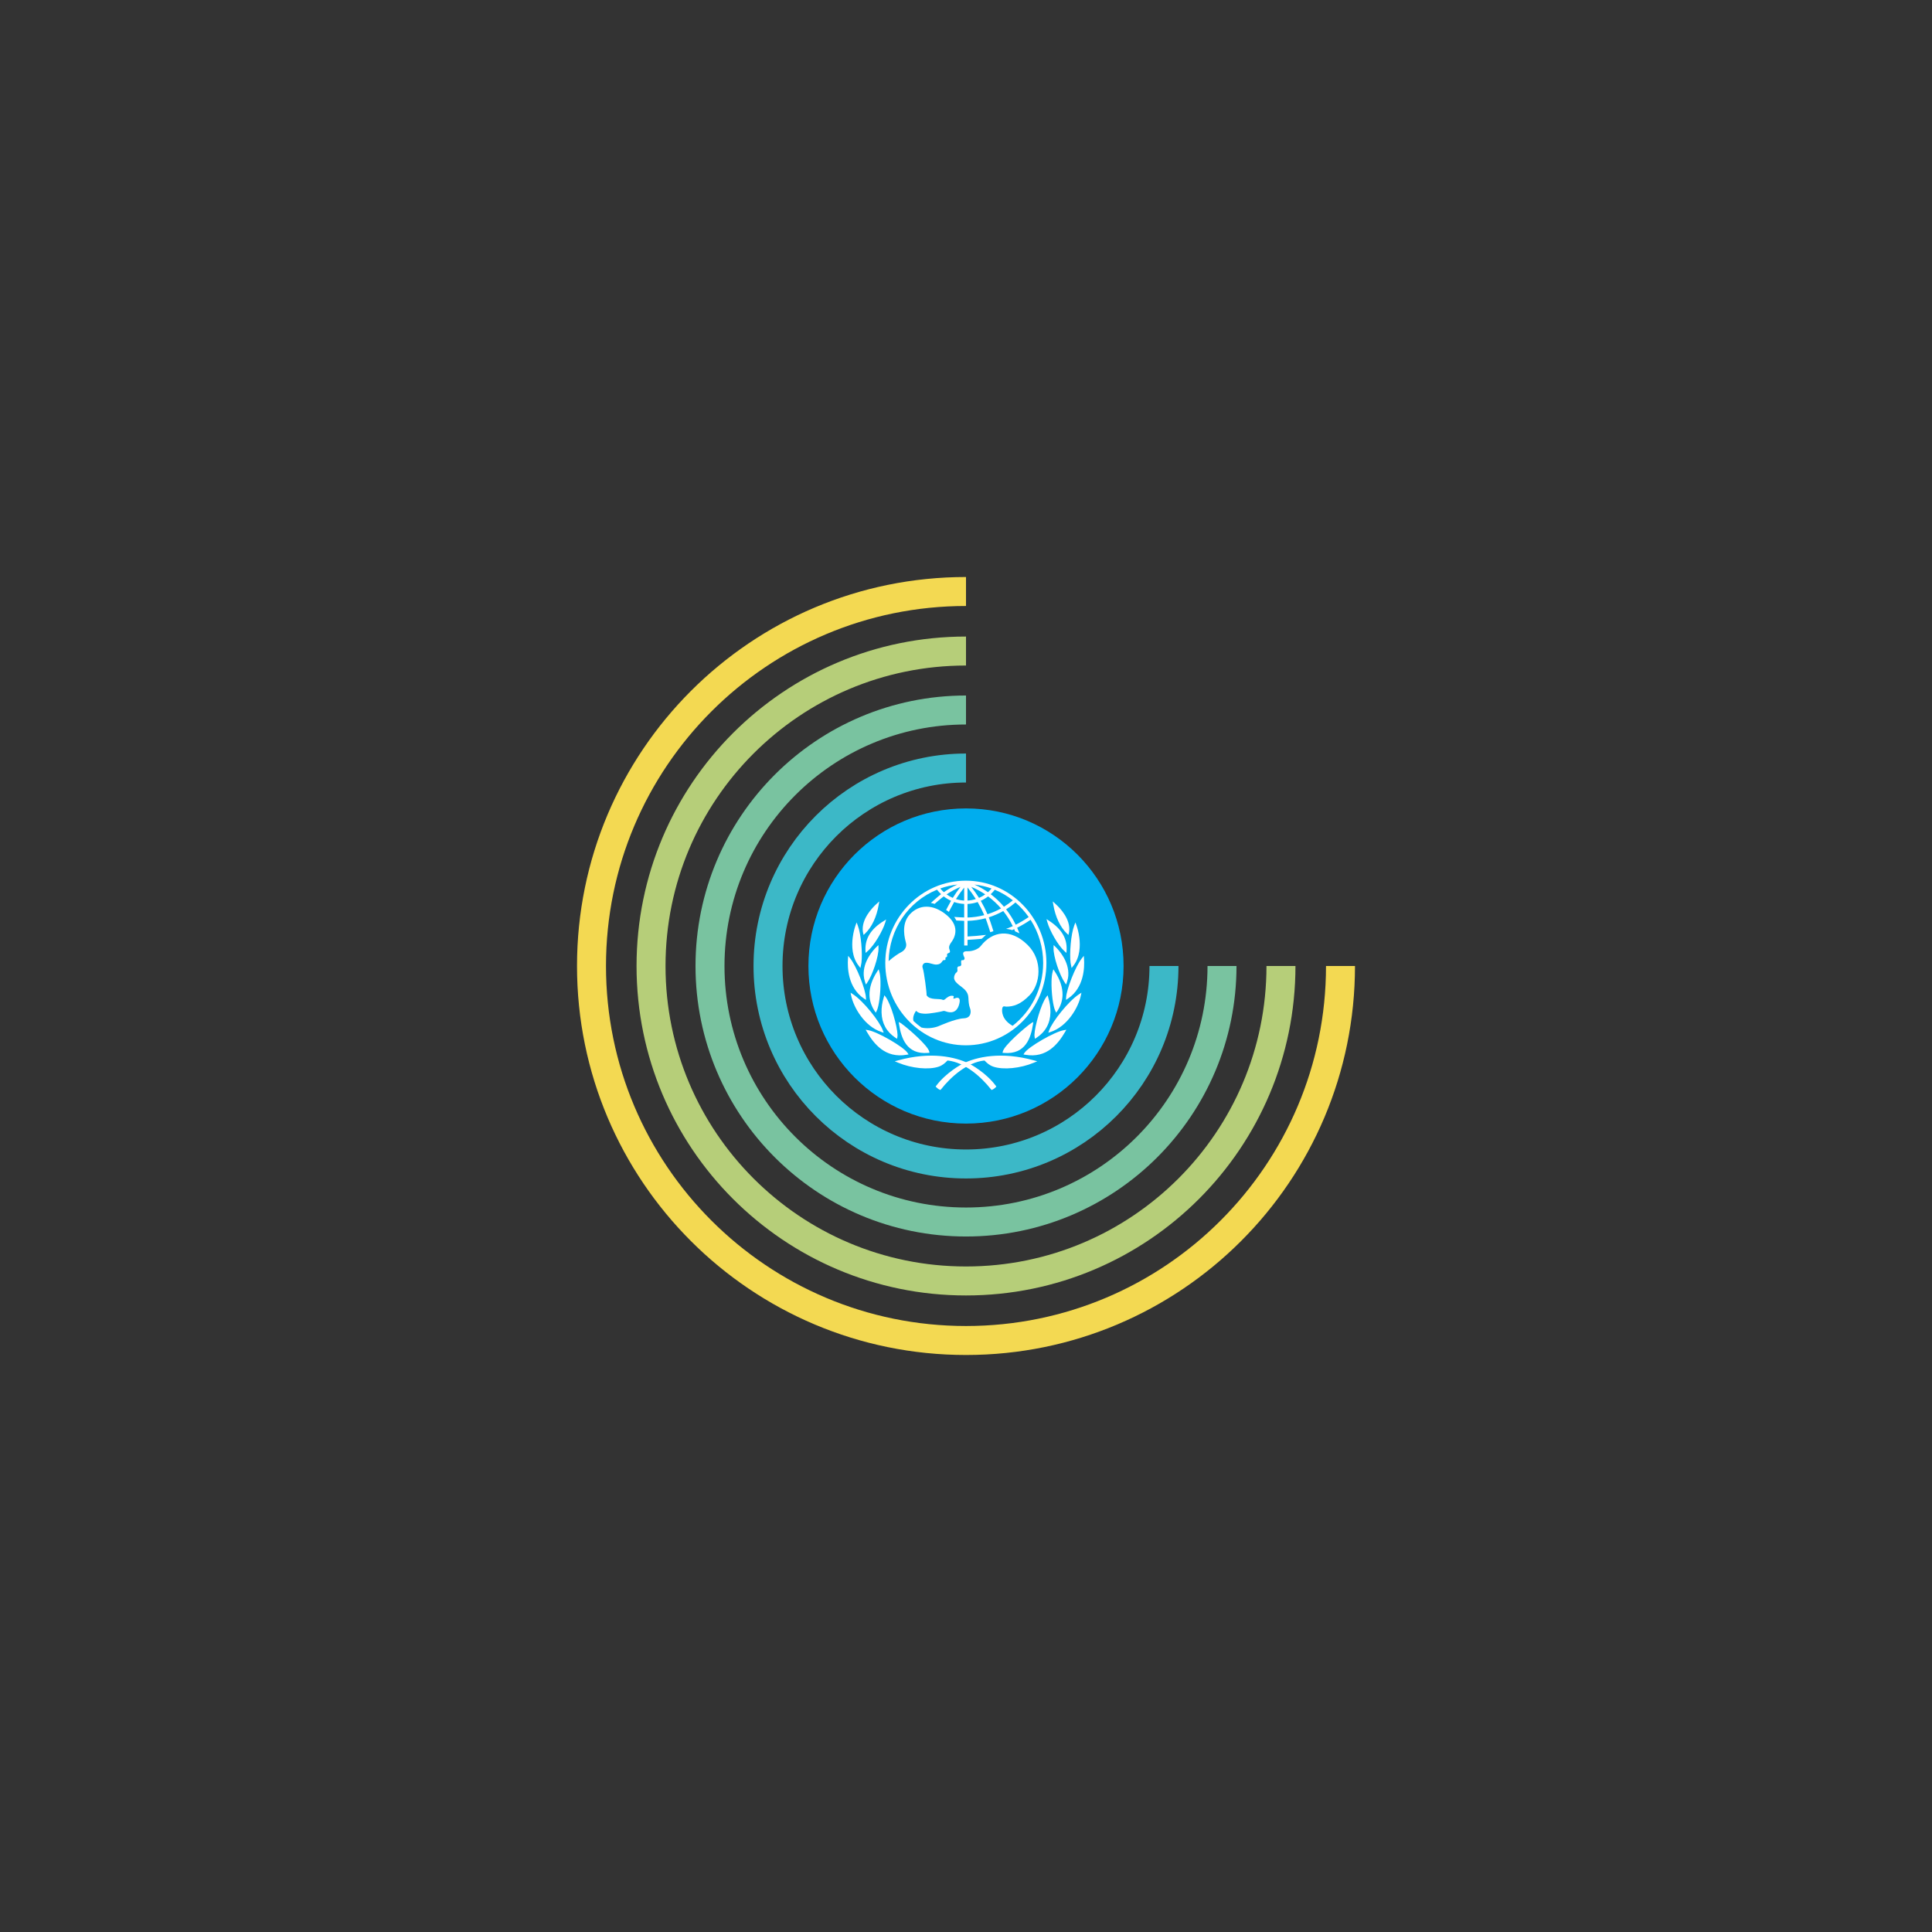 <?xml version="1.0" encoding="utf-8"?>
<!-- Generator: Adobe Illustrator 16.0.0, SVG Export Plug-In . SVG Version: 6.00 Build 0)  -->
<!DOCTYPE svg PUBLIC "-//W3C//DTD SVG 1.1//EN" "http://www.w3.org/Graphics/SVG/1.1/DTD/svg11.dtd">
<svg version="1.1" id="Layer_1" xmlns="http://www.w3.org/2000/svg" xmlns:xlink="http://www.w3.org/1999/xlink" x="0px" y="0px"
   width="200px" height="200px" viewBox="0 0 200 200" enable-background="new 0 0 200 200" xml:space="preserve">
<rect x="0" y="0" width="200" height="200" fill="#333333" stroke="none"/>
<g>
  <path fill="none" stroke="#F3D952" stroke-width="3" stroke-miterlimit="10" d="M138.768,100c0,21.411-17.355,38.768-38.768,38.768
    c-21.411,0-38.768-17.355-38.768-38.768c0-21.411,17.357-38.768,38.768-38.768"/>
  
    <animateTransform  fill="remove" type="rotate" to="360 100 100" restart="always" calcMode="linear" attributeName="transform" accumulate="none" dur="4s" additive="replace" from="0 100 100" repeatCount="indefinite" attributeType="xml">
    </animateTransform>
</g>
<g>
  <path fill="none" stroke="#B6CE79" stroke-width="3" stroke-miterlimit="10" d="M132.605,100c0,18.008-14.599,32.605-32.605,32.605
    S67.395,118.007,67.395,100S81.993,67.395,100,67.395"/>
  
    <animateTransform  fill="remove" type="rotate" to="360 100 100" restart="always" calcMode="linear" attributeName="transform" accumulate="none" dur="2s" additive="replace" from="0 100 100" repeatCount="indefinite" attributeType="xml">
    </animateTransform>
</g>
<g>
  <path fill="none" stroke="#79C3A0" stroke-width="3" stroke-miterlimit="10" d="M126.502,100c0,14.639-11.863,26.502-26.502,26.502
    c-14.636,0-26.501-11.863-26.501-26.502c0-14.636,11.865-26.501,26.501-26.501"/>
  
    <animateTransform  fill="remove" type="rotate" to="360 100 100" restart="always" calcMode="linear" attributeName="transform" accumulate="none" dur="1s" additive="replace" from="0 100 100" repeatCount="indefinite" attributeType="xml">
    </animateTransform>
</g>
<g>
  <path fill="none" stroke="#3CB8C7" stroke-width="3" stroke-miterlimit="10" d="M120.494,100c0,11.32-9.174,20.494-20.494,20.494
    c-11.319,0-20.495-9.174-20.495-20.494c0-11.319,9.176-20.495,20.495-20.495"/>
  
    <animateTransform  fill="remove" type="rotate" to="360 100 100" restart="always" calcMode="linear" attributeName="transform" accumulate="none" dur="0.5s" additive="replace" from="0 100 100" repeatCount="indefinite" attributeType="xml">
    </animateTransform>
</g>
<circle fill="#00ADEE" cx="100" cy="100" r="16.313"/>
<g>
  <g>
    <path fill="#FFFFFF" d="M99.983,91.167c-4.598,0-8.339,3.822-8.339,8.521s3.742,8.521,8.339,8.521c4.6,0,8.342-3.822,8.342-8.521
      S104.583,91.167,99.983,91.167L99.983,91.167z M106.491,94.934c-0.429,0.291-0.878,0.559-1.344,0.793
      c-0.274-0.563-0.609-1.099-0.996-1.591c0.343-0.213,0.669-0.452,0.972-0.713C105.639,93.866,106.098,94.373,106.491,94.934
      L106.491,94.934z M102.98,92.107c0.665,0.273,1.294,0.642,1.87,1.096c-0.289,0.239-0.597,0.462-0.921,0.661
      c-0.407-0.479-0.867-0.916-1.372-1.297C102.712,92.425,102.854,92.269,102.98,92.107L102.98,92.107z M103.629,94.041
      c-0.452,0.245-0.923,0.447-1.405,0.599c-0.203-0.475-0.437-0.94-0.696-1.389c0.268-0.121,0.523-0.274,0.76-0.456
      C102.778,93.16,103.228,93.579,103.629,94.041L103.629,94.041z M102.643,91.978c-0.115,0.136-0.236,0.266-0.367,0.382
      c-0.443-0.307-0.911-0.57-1.402-0.789C101.48,91.638,102.072,91.771,102.643,91.978L102.643,91.978z M101.989,92.586
      c-0.202,0.144-0.415,0.268-0.64,0.365c-0.243-0.39-0.515-0.772-0.807-1.144C101.051,92.017,101.536,92.279,101.989,92.586
      L101.989,92.586z M100.155,91.867c0.309,0.378,0.596,0.78,0.862,1.203c-0.28,0.089-0.57,0.141-0.862,0.156
      C100.155,93.115,100.155,92.132,100.155,91.867L100.155,91.867z M100.155,93.579c0.359-0.016,0.713-0.084,1.052-0.2
      c0.254,0.435,0.481,0.888,0.682,1.355c-0.568,0.148-1.149,0.233-1.733,0.246C100.155,94.866,100.155,93.678,100.155,93.579
      L100.155,93.579z M99.81,91.882c0,0.267,0,1.233,0,1.345c-0.289-0.016-0.573-0.068-0.851-0.156
      C99.216,92.662,99.503,92.264,99.81,91.882L99.81,91.882z M98.631,92.951c-0.226-0.098-0.441-0.222-0.64-0.365
      c0.449-0.306,0.934-0.563,1.438-0.776C99.145,92.174,98.875,92.555,98.631,92.951L98.631,92.951z M99.113,91.567
      c-0.493,0.219-0.966,0.483-1.409,0.791c-0.134-0.12-0.257-0.251-0.37-0.383C97.906,91.77,98.504,91.634,99.113,91.567
      L99.113,91.567z M104.826,106.191c-1.109-0.621-1.131-1.485-1.073-1.802c0.061-0.322,0.277-0.182,0.416-0.182
      c0.729,0,1.496-0.221,2.439-1.207c1.066-1.111,1.402-3.58-0.236-5.188c-1.766-1.735-3.642-1.432-4.85,0.126
      c-0.251,0.321-0.856,0.555-1.378,0.536c-0.777-0.031-0.288,0.595-0.288,0.725c0,0.132-0.119,0.223-0.188,0.201
      c-0.263-0.077-0.156,0.323-0.156,0.442c0,0.122-0.107,0.183-0.167,0.183c-0.326,0-0.235,0.302-0.228,0.382
      c0.012,0.08-0.018,0.22-0.127,0.282c-0.102,0.059-0.225,0.321-0.225,0.522c0,0.36,0.324,0.611,0.866,1.025
      c0.542,0.412,0.61,0.804,0.62,1.086c0.012,0.281,0.037,0.734,0.16,1.037c0.146,0.36,0.125,1.024-0.622,1.057
      c-0.916,0.035-2.541,0.784-2.678,0.833c-0.515,0.188-1.197,0.254-1.73,0.118c-0.288-0.206-0.562-0.432-0.819-0.676
      c-0.105-0.375,0.08-0.778,0.266-1.053c0.305,0.314,0.758,0.292,1.013,0.303c0.255,0.012,1.508-0.189,1.684-0.252
      c0.177-0.06,0.255-0.038,0.363,0c0.477,0.179,1.133,0.23,1.399-0.703c0.266-0.935-0.365-0.675-0.443-0.634
      c-0.081,0.04-0.188,0.03-0.149-0.052c0.117-0.234-0.058-0.209-0.157-0.219c-0.254-0.027-0.591,0.25-0.698,0.351
      c-0.11,0.102-0.216,0.09-0.255,0.07c-0.339-0.173-1.351,0.076-1.665-0.482c0.031-0.152-0.255-2.423-0.403-2.816
      c-0.032-0.085-0.059-0.222,0.04-0.373c0.258-0.394,0.966,0.031,1.348,0.022c0.46-0.015,0.533-0.209,0.66-0.369
      c0.122-0.155,0.212-0.067,0.277-0.11c0.083-0.055,0.005-0.166,0.033-0.228c0.029-0.06,0.066-0.031,0.142-0.101
      c0.081-0.07-0.008-0.222,0.03-0.28c0.115-0.176,0.424-0.035,0.236-0.492c-0.101-0.253,0.042-0.522,0.179-0.705
      c0.222-0.294,1.082-1.531-0.434-2.815c-1.448-1.226-2.914-1.128-3.86-0.082c-0.942,1.048-0.471,2.574-0.373,2.977
      c0.099,0.404-0.185,0.768-0.513,0.927c-0.255,0.125-0.847,0.526-1.292,0.922c0.068-3.282,2.019-6.167,5.009-7.396
      c0.128,0.164,0.268,0.317,0.422,0.461c-0.331,0.249-1.059,0.911-1.059,0.911s0.1,0.016,0.192,0.04
      c0.062,0.017,0.197,0.059,0.197,0.059s0.642-0.56,0.943-0.778c0.234,0.181,0.487,0.334,0.76,0.456
      c-0.146,0.251-0.512,0.95-0.512,0.95s0.086,0.052,0.163,0.104c0.073,0.051,0.121,0.097,0.121,0.097s0.397-0.766,0.548-1.022
      c0.336,0.115,0.685,0.181,1.038,0.197c0,0.102,0,1.287,0,1.401c-0.197-0.006-0.7-0.026-0.906-0.047l-0.127-0.012l0.072,0.107
      c0.054,0.082,0.094,0.159,0.132,0.234l0.016,0.032l0.033,0.001c0.149,0.012,0.605,0.029,0.781,0.034c0,0.113,0,2.553,0,2.553
      h0.346c0,0,0-0.49,0-0.584c0.509-0.025,0.933-0.063,1.442-0.106l0.023-0.004l0.449-0.405l-0.245,0.024
      c-0.54,0.071-1.015,0.103-1.447,0.127c0,0-0.145,0.01-0.222,0.015c0-0.116,0-1.514,0-1.62c0.628-0.013,1.257-0.103,1.869-0.267
      c0.169,0.422,0.485,1.444,0.485,1.444l0.326-0.105c0,0-0.315-1.015-0.482-1.436c0.522-0.165,1.023-0.384,1.498-0.651
      c0.386,0.482,0.714,1.007,0.988,1.565c-0.249,0.118-0.696,0.279-0.695,0.279c0.359,0.041,0.633,0.128,0.633,0.128
      s0.125-0.056,0.209-0.094c0.031,0.073,0.093,0.223,0.093,0.223l0.448,0.202l-0.051-0.126c0,0-0.151-0.363-0.185-0.447
      c0.475-0.24,0.942-0.516,1.391-0.823c0.851,1.33,1.302,2.873,1.302,4.469C107.985,102.339,106.744,104.697,104.826,106.191z"/>
    <path fill="#FFFFFF" d="M90.89,93.433l-0.129,0.118c-0.491,0.441-1.606,1.609-1.438,2.891c0.003,0.003,0.019,0.09,0.019,0.09
      c0.002,0.001,0.054,0.254,0.054,0.254l0.157-0.146c0.686-0.642,1.197-1.724,1.408-2.975l0.059-0.352L90.89,93.433z"/>
    <path fill="#FFFFFF" d="M88.619,95.646l-0.056,0.155c-0.076,0.214-0.216,0.662-0.292,1.26c-0.107,0.846-0.084,2.041,0.637,2.936
      c-0.002-0.002,0.08,0.105,0.08,0.105l0.083,0.107l0.105-0.542c0.121-0.961-0.035-2.972-0.382-3.87l-0.118-0.307L88.619,95.646z"/>
    <path fill="#FFFFFF" d="M87.791,99.106l-0.01,0.157c-0.06,0.862-0.016,2.986,1.667,4.113c0.003,0,0.201,0.133,0.201,0.133
      l-0.01-0.242c-0.029-0.806-0.951-3.214-1.641-4.076l-0.195-0.242L87.791,99.106z"/>
    <path fill="#FFFFFF" d="M88.079,102.909l0.03,0.144c0.248,1.221,1.382,3.199,3.13,3.773l0.239,0.079l-0.085-0.24
      c-0.325-0.913-2.014-3.042-3.097-3.743l-0.245-0.159L88.079,102.909z"/>
    <path fill="#FFFFFF" d="M91.598,95.271l-0.139,0.085c-1.304,0.813-1.914,1.796-1.867,3.011l0.011,0.276l0.191-0.16
      c0.703-0.596,1.584-2.119,1.845-2.982l0.095-0.317L91.598,95.271z"/>
    <path fill="#FFFFFF" d="M90.831,97.93l-0.097,0.097c-0.334,0.323-1.414,1.498-1.32,2.95c0.015,0.223,0.063,0.461,0.148,0.713
      l0.077,0.229l0.139-0.197c0.518-0.742,1.2-2.7,1.165-3.609l-0.011-0.275L90.831,97.93z"/>
    <path fill="#FFFFFF" d="M90.886,100.449l-0.073,0.112c-0.544,0.825-0.823,1.674-0.803,2.454c0.013,0.578,0.194,1.132,0.535,1.646
      l0.115,0.171l0.095-0.184c0.235-0.449,0.421-1.917,0.392-3.076c-0.008-0.408-0.048-0.748-0.115-0.979l-0.073-0.255L90.886,100.449
      z"/>
    <path fill="#FFFFFF" d="M91.52,103.144l-0.037,0.116c-0.164,0.537-0.241,1.062-0.225,1.557c0.031,1.128,0.521,2.009,1.45,2.619
      c0.001,0,0.159,0.101,0.159,0.101l0.034-0.217c0-0.005,0.013-0.172,0.013-0.172c-0.025-0.918-0.693-3.222-1.215-3.926
      l-0.146-0.194L91.52,103.144z"/>
    <path fill="#FFFFFF" d="M89.681,106.717l0.067,0.115c0.701,1.201,1.891,2.752,4.12,2.354l0.188-0.033l-0.107-0.16
      c-0.416-0.631-3.121-2.192-4.075-2.35l-0.261-0.045L89.681,106.717L89.681,106.717z"/>
    <path fill="#FFFFFF" d="M92.976,109.768L92.976,109.768l-0.35,0.096l0.336,0.141c1.415,0.594,3.19,0.767,4.219,0.412
      c0.389-0.134,0.624-0.35,0.909-0.636c1.813,0.191,3.511,1.731,4.499,2.989l0.054,0.062l0.077-0.025
      c0.109-0.038,0.283-0.174,0.355-0.253l0.067-0.077l-0.061-0.084c-1.033-1.379-2.648-2.233-2.72-2.267
      C98.907,109.396,96.343,108.836,92.976,109.768z"/>
    <path fill="#FFFFFF" d="M93.05,105.919l0.021,0.122c0.212,1.364,0.753,3.151,3.006,2.954l0.146-0.013l-0.035-0.144
      c-0.154-0.621-2.218-2.422-2.94-2.928l-0.218-0.113L93.05,105.919z"/>
    <path fill="#FFFFFF" d="M108.981,93.313l0.059,0.352c0.211,1.251,0.724,2.333,1.408,2.975l0.156,0.146
      c0,0,0.057-0.253,0.057-0.254c0,0,0.015-0.087,0.015-0.09c0.174-1.282-0.944-2.449-1.434-2.891l-0.13-0.118L108.981,93.313z"/>
    <path fill="#FFFFFF" d="M111.326,95.49l-0.117,0.307c-0.349,0.898-0.504,2.908-0.384,3.87l0.107,0.542l0.082-0.107
      c0,0,0.081-0.107,0.081-0.105c0.72-0.895,0.742-2.09,0.637-2.936c-0.076-0.598-0.217-1.046-0.294-1.26l-0.056-0.155L111.326,95.49
      z"/>
    <path fill="#FFFFFF" d="M112.199,98.949l-0.197,0.242c-0.689,0.861-1.608,3.271-1.64,4.076l-0.01,0.242l0.199-0.133
      c1.684-1.127,1.728-3.251,1.667-4.113l-0.011-0.157L112.199,98.949z"/>
    <path fill="#FFFFFF" d="M111.949,102.763l-0.244,0.159c-1.084,0.701-2.77,2.83-3.099,3.743l-0.085,0.24l0.239-0.079
      c1.749-0.574,2.884-2.553,3.128-3.773l0.033-0.144L111.949,102.763z"/>
    <path fill="#FFFFFF" d="M108.333,95.146l0.089,0.315c0.244,0.87,1.097,2.41,1.789,3.021l0.187,0.163l0.016-0.275
      c0.072-1.213-0.521-2.209-1.808-3.048l-0.136-0.089L108.333,95.146z"/>
    <path fill="#FFFFFF" d="M109.073,97.835l-0.011,0.275c-0.035,0.909,0.646,2.867,1.163,3.609l0.139,0.197l0.078-0.229
      c0.085-0.251,0.134-0.49,0.148-0.713c0.092-1.452-0.985-2.626-1.32-2.95l-0.098-0.097L109.073,97.835z"/>
    <path fill="#FFFFFF" d="M109.042,100.34l-0.071,0.255c-0.067,0.23-0.106,0.569-0.117,0.978c-0.028,1.159,0.158,2.626,0.393,3.075
      l0.094,0.184l0.117-0.171c0.339-0.515,0.521-1.067,0.534-1.646c0.02-0.779-0.259-1.628-0.804-2.453l-0.071-0.111L109.042,100.34z"
      />
    <path fill="#FFFFFF" d="M108.447,103.027l-0.146,0.194c-0.522,0.704-1.191,3.008-1.217,3.926c0,0,0.015,0.167,0.015,0.172
      l0.035,0.217l0.157-0.101c0.933-0.61,1.423-1.491,1.451-2.619c0.015-0.495-0.062-1.02-0.229-1.557l-0.033-0.116L108.447,103.027z"
      />
    <path fill="#FFFFFF" d="M110.388,106.599l-0.261,0.045c-0.955,0.157-3.659,1.719-4.075,2.35l-0.104,0.16l0.186,0.033
      c2.228,0.397,3.416-1.153,4.119-2.354l0.067-0.115L110.388,106.599L110.388,106.599z"/>
    <path fill="#FFFFFF" d="M99.639,110.125c-0.072,0.035-1.687,0.888-2.718,2.267l-0.063,0.084l0.072,0.078
      c0.069,0.078,0.242,0.216,0.354,0.254l0.075,0.025l0.054-0.063c0.989-1.257,2.687-2.799,4.498-2.988
      c0.288,0.286,0.521,0.502,0.91,0.635c1.028,0.355,2.804,0.183,4.221-0.413l0.334-0.141l-0.35-0.096
      C103.66,108.836,101.093,109.396,99.639,110.125z"/>
    <path fill="#FFFFFF" d="M106.97,105.798l-0.216,0.113c-0.722,0.508-2.786,2.309-2.939,2.928l-0.034,0.146l0.143,0.011
      c2.253,0.197,2.795-1.59,3.009-2.952l0.018-0.122L106.97,105.798z"/>
  </g>
</g>
</svg>
